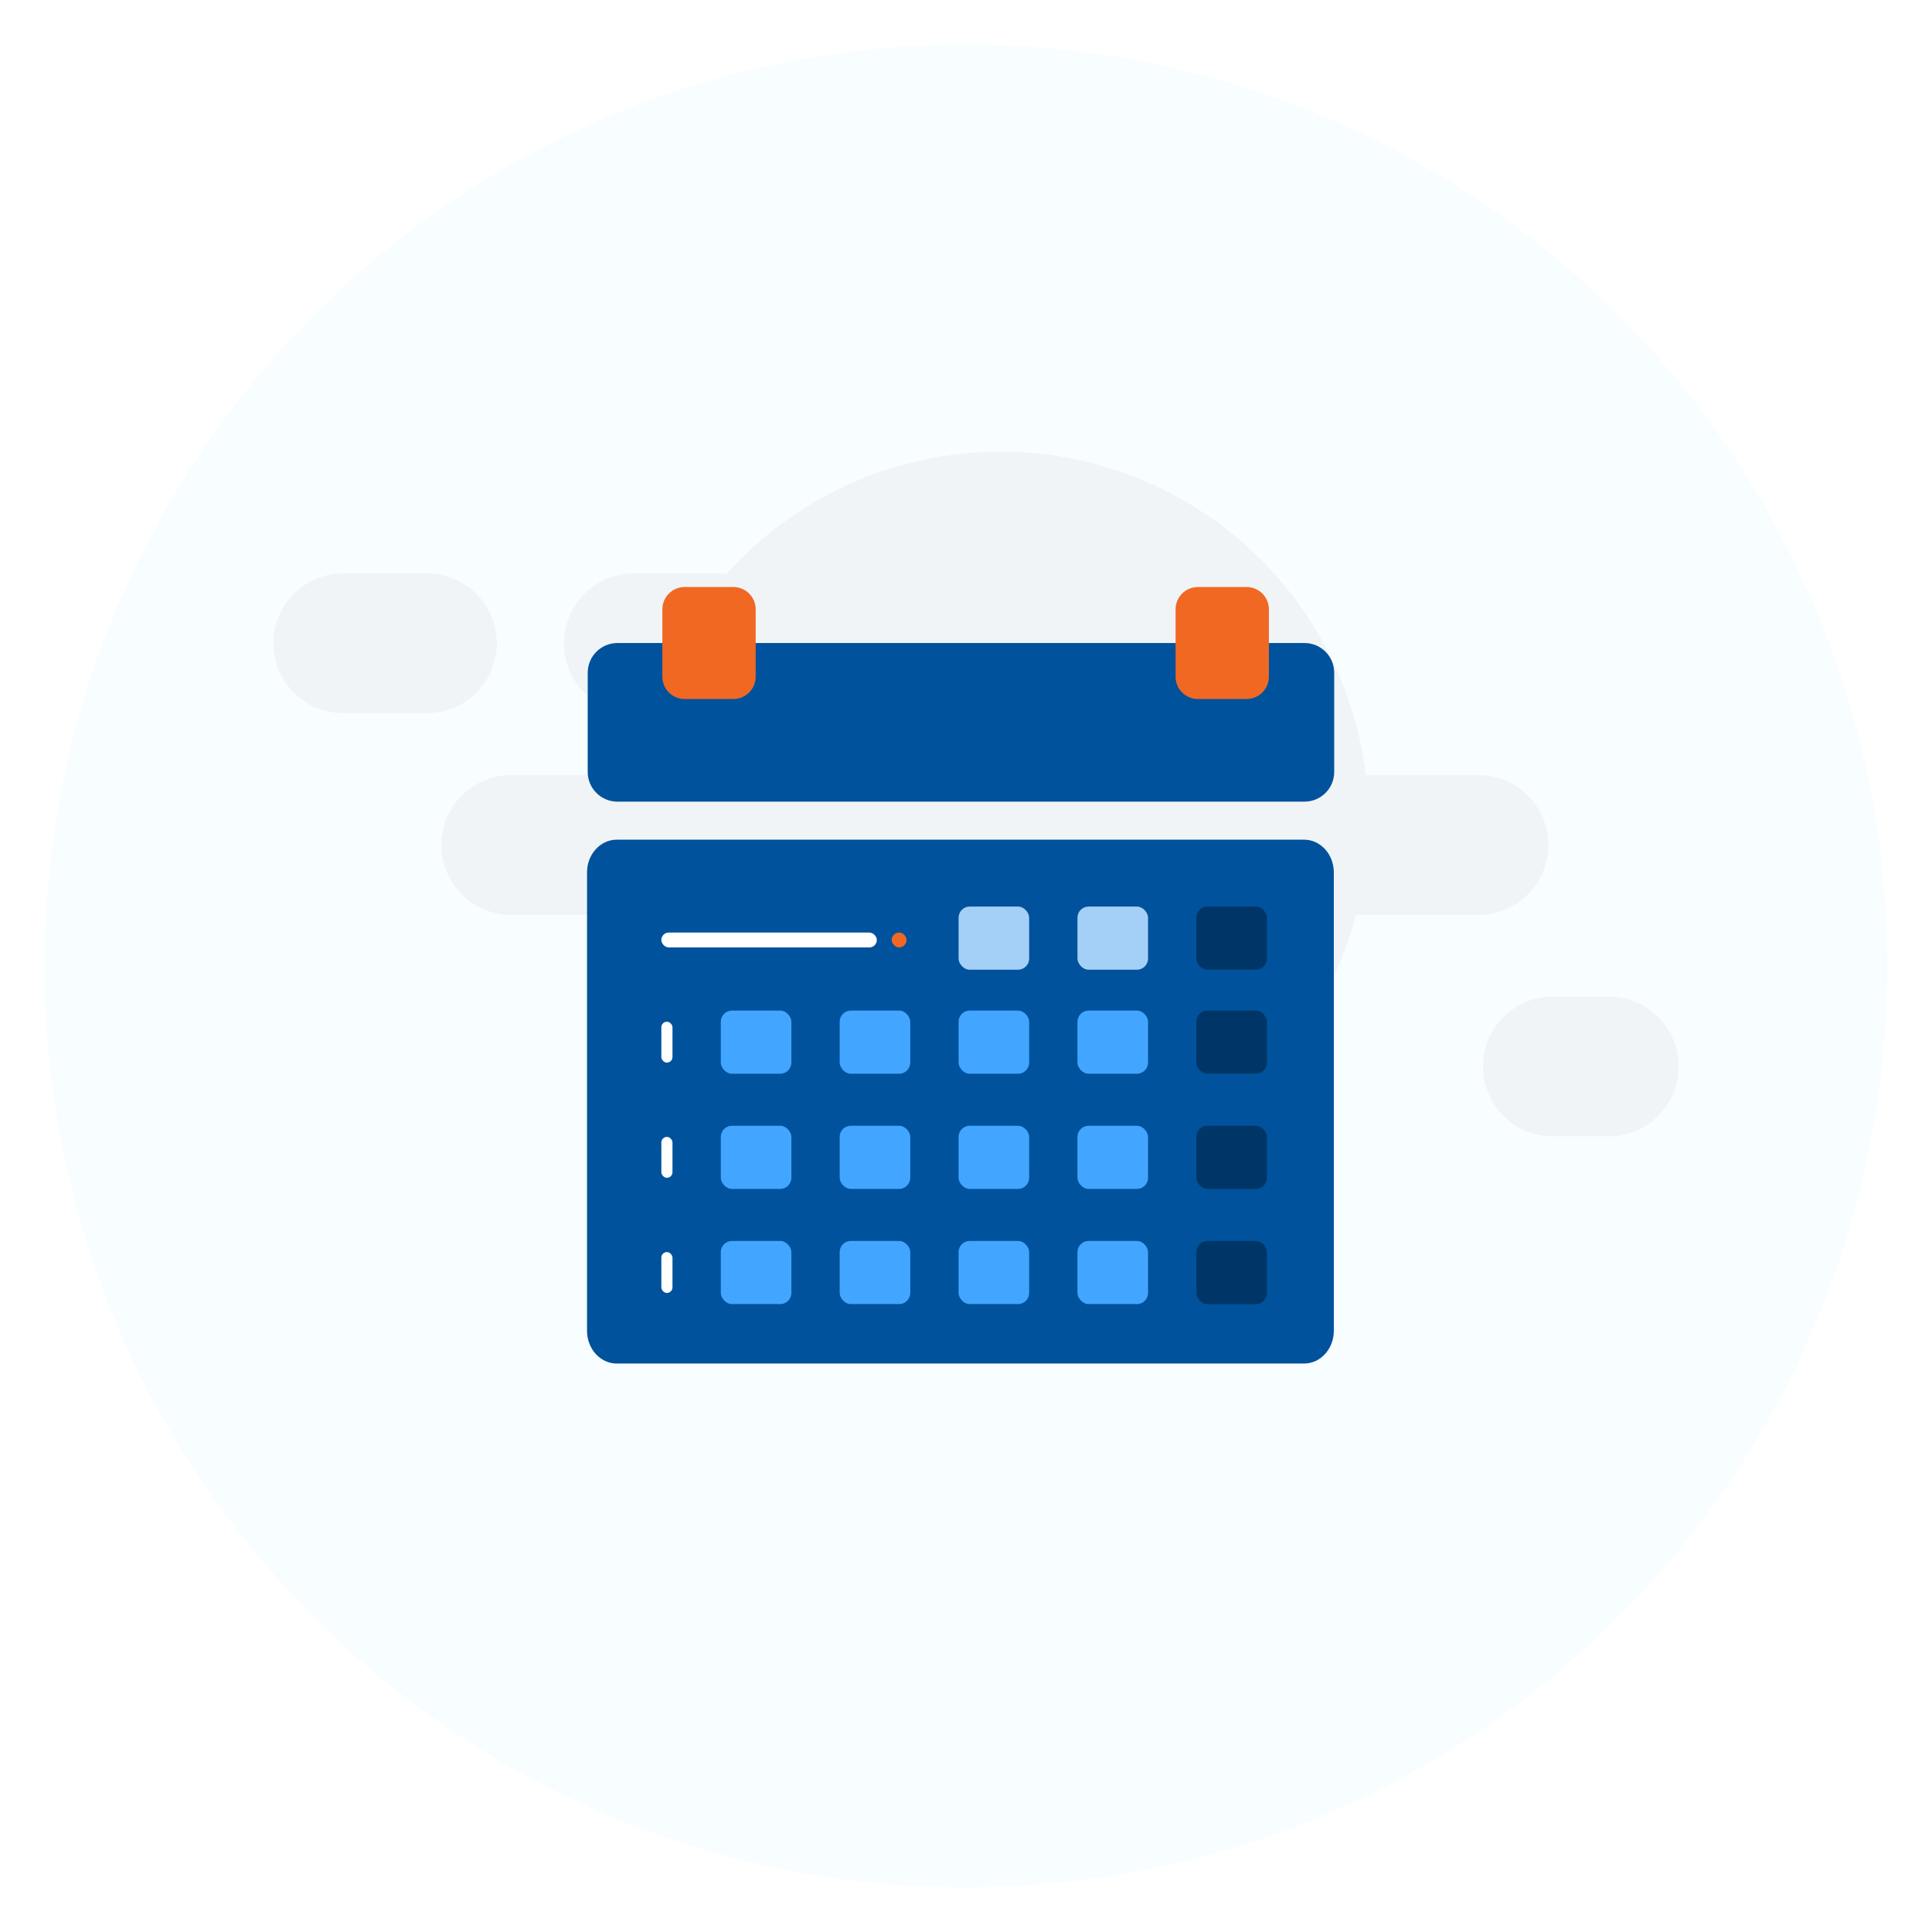 <svg width="520" height="520" viewBox="0 0 520 520" fill="none" xmlns="http://www.w3.org/2000/svg">
<g filter="url(#filter0_d)">
<path d="M260 504C396.967 504 508 392.967 508 256C508 119.033 396.967 8 260 8C123.033 8 12 119.033 12 256C12 392.967 123.033 504 260 504Z" fill="#F8FDFF"/>
</g>
<path d="M114.876 154.32H92.394C81.999 154.32 73.571 162.745 73.571 173.139C73.571 183.532 81.999 191.958 92.394 191.958H114.876C125.271 191.958 133.699 183.532 133.699 173.139C133.699 162.745 125.271 154.32 114.876 154.32Z" fill="#F0F4F6"/>
<path d="M269.278 319.698C323.99 319.698 368.342 275.346 368.342 220.635C368.342 165.924 323.99 121.571 269.278 121.571C214.567 121.571 170.215 165.924 170.215 220.635C170.215 275.346 214.567 319.698 269.278 319.698Z" fill="#F0F4F6"/>
<path d="M193.093 154.32H170.611C160.215 154.32 151.788 162.745 151.788 173.139C151.788 183.532 160.215 191.958 170.611 191.958H193.093C203.488 191.958 211.915 183.532 211.915 173.139C211.915 162.745 203.488 154.32 193.093 154.32Z" fill="#F0F4F6"/>
<path d="M397.914 208.61H137.614C127.218 208.61 118.791 217.035 118.791 227.429C118.791 237.822 127.218 246.248 137.614 246.248H397.914C408.309 246.248 416.737 237.822 416.737 227.429C416.737 217.035 408.309 208.61 397.914 208.61Z" fill="#F0F4F6"/>
<path d="M432.986 268.223H417.961C407.566 268.223 399.139 276.649 399.139 287.043C399.139 297.436 407.566 305.862 417.961 305.862H432.986C443.382 305.862 451.809 297.436 451.809 287.043C451.809 276.649 443.382 268.223 432.986 268.223Z" fill="#F0F4F6"/>
<path d="M350.997 226H166.003C161.583 226 158 229.943 158 234.807V358.193C158 363.057 161.583 367 166.003 367H350.997C355.417 367 359 363.057 359 358.193V234.807C359 229.943 355.417 226 350.997 226Z" fill="#00529C"/>
<path d="M351.104 173.069H166.184C161.765 173.069 158.184 176.651 158.184 181.069V207.764C158.184 212.183 161.765 215.764 166.184 215.764H351.104C355.522 215.764 359.104 212.183 359.104 207.764V181.069C359.104 176.651 355.522 173.069 351.104 173.069Z" fill="#00529C"/>
<path d="M197.39 158H184.275C180.962 158 178.275 160.686 178.275 164V182.138C178.275 185.452 180.962 188.138 184.275 188.138H197.39C200.704 188.138 203.39 185.452 203.39 182.138V164C203.39 160.686 200.704 158 197.39 158Z" fill="#F16823"/>
<path d="M335.524 158H322.409C319.095 158 316.409 160.686 316.409 164V182.138C316.409 185.452 319.095 188.138 322.409 188.138H335.524C338.838 188.138 341.524 185.452 341.524 182.138V164C341.524 160.686 338.838 158 335.524 158Z" fill="#F16823"/>
<rect x="178" y="251" width="58" height="4" rx="2" fill="white"/>
<rect x="240" y="251" width="4" height="4" rx="2" fill="#F16823"/>
<rect x="258" y="244" width="19" height="17" rx="3" fill="#A4CFF7"/>
<rect x="322" y="244" width="19" height="17" rx="3" fill="#003667"/>
<rect x="290" y="244" width="19" height="17" rx="3" fill="#A4CFF7"/>
<rect x="258" y="272" width="19" height="17" rx="3" fill="#42A5FF"/>
<rect x="322" y="272" width="19" height="17" rx="3" fill="#003667"/>
<rect x="290" y="272" width="19" height="17" rx="3" fill="#42A5FF"/>
<rect x="226" y="272" width="19" height="17" rx="3" fill="#42A5FF"/>
<rect x="194" y="272" width="19" height="17" rx="3" fill="#42A5FF"/>
<rect x="258" y="334" width="19" height="17" rx="3" fill="#42A5FF"/>
<rect x="322" y="334" width="19" height="17" rx="3" fill="#003667"/>
<rect x="290" y="334" width="19" height="17" rx="3" fill="#42A5FF"/>
<rect x="226" y="334" width="19" height="17" rx="3" fill="#42A5FF"/>
<rect x="194" y="334" width="19" height="17" rx="3" fill="#42A5FF"/>
<rect x="258" y="303" width="19" height="17" rx="3" fill="#42A5FF"/>
<rect x="322" y="303" width="19" height="17" rx="3" fill="#003667"/>
<rect x="290" y="303" width="19" height="17" rx="3" fill="#42A5FF"/>
<rect x="226" y="303" width="19" height="17" rx="3" fill="#42A5FF"/>
<rect x="194" y="303" width="19" height="17" rx="3" fill="#42A5FF"/>
<rect x="178" y="275" width="3" height="11" rx="1.5" fill="white"/>
<rect x="178" y="306" width="3" height="11" rx="1.5" fill="white"/>
<rect x="178" y="337" width="3" height="11" rx="1.5" fill="white"/>
<defs>
<filter id="filter0_d" x="0" y="0" width="520" height="520" filterUnits="userSpaceOnUse" color-interpolation-filters="sRGB">
<feFlood flood-opacity="0" result="BackgroundImageFix"/>
<feColorMatrix in="SourceAlpha" type="matrix" values="0 0 0 0 0 0 0 0 0 0 0 0 0 0 0 0 0 0 127 0"/>
<feOffset dy="4"/>
<feGaussianBlur stdDeviation="6"/>
<feColorMatrix type="matrix" values="0 0 0 0 0 0 0 0 0 0 0 0 0 0 0 0 0 0 0.08 0"/>
<feBlend mode="normal" in2="BackgroundImageFix" result="effect1_dropShadow"/>
<feBlend mode="normal" in="SourceGraphic" in2="effect1_dropShadow" result="shape"/>
</filter>
</defs>
</svg>
